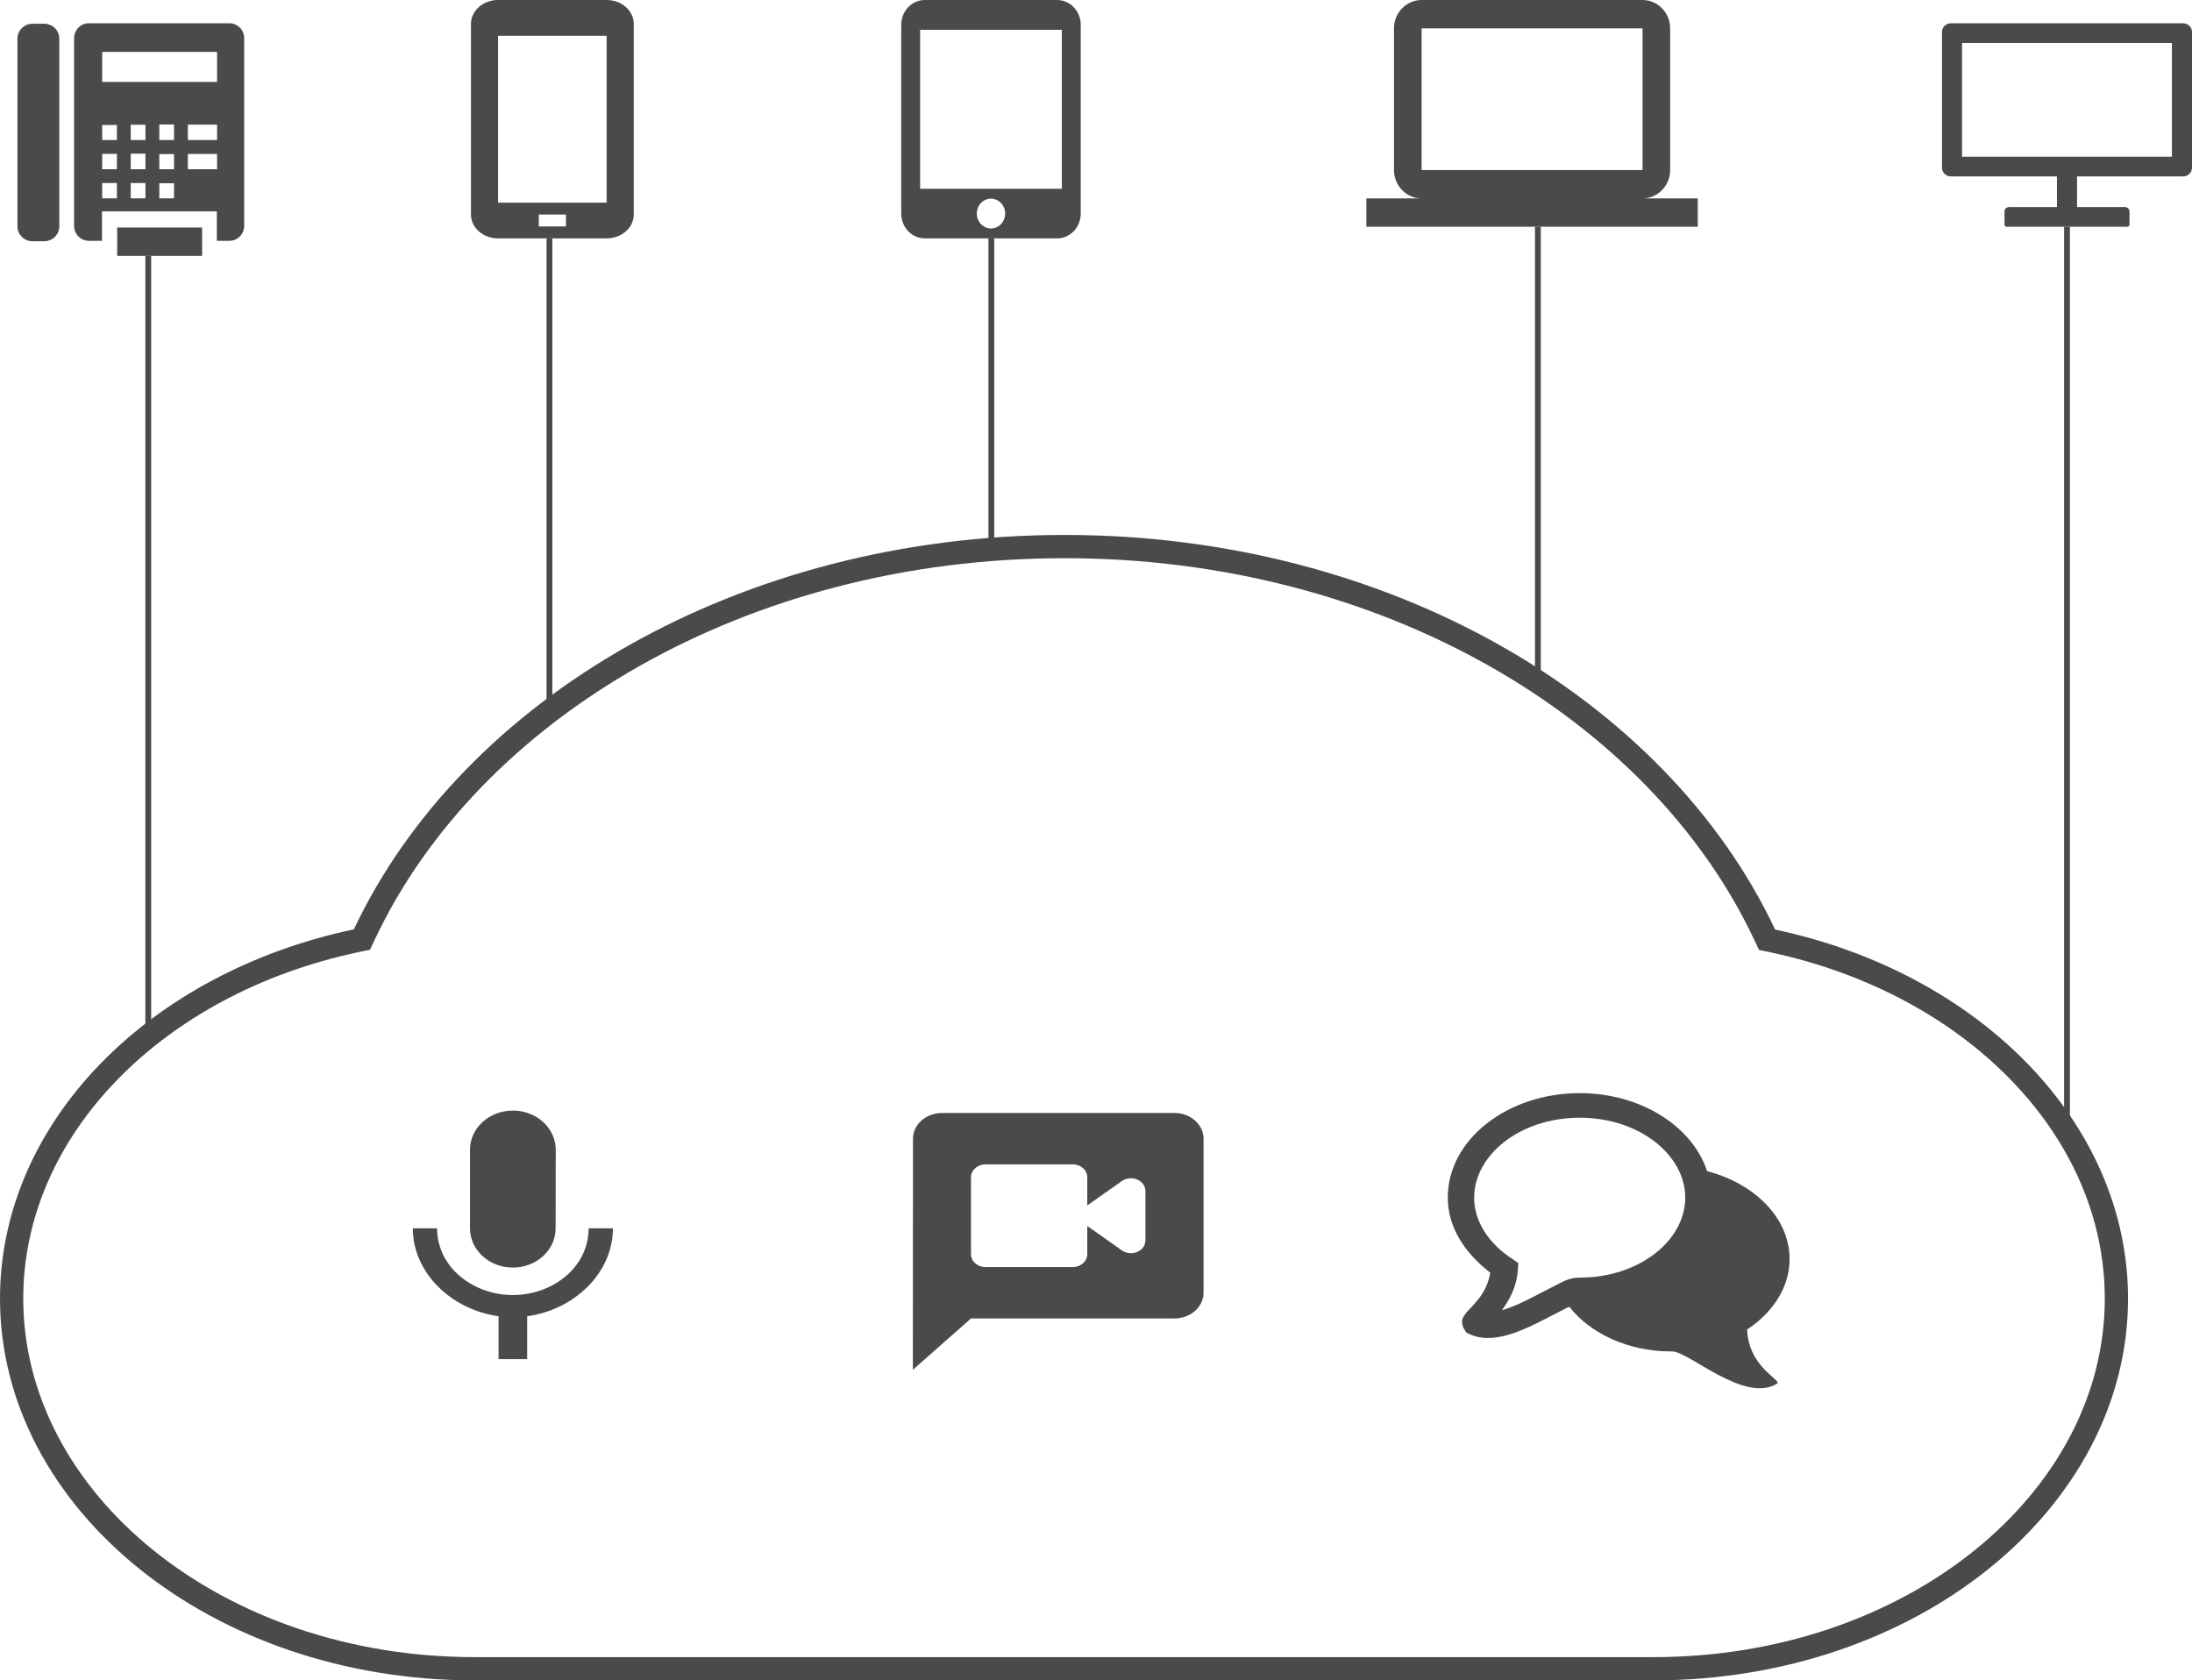<svg width="377" height="289" viewBox="0 0 377 289" fill="none" xmlns="http://www.w3.org/2000/svg">
<path d="M104.333 0H85.667C84.429 0 83.242 0.432 82.367 1.201C81.492 1.97 81 3.013 81 4.1V36.9C81 37.987 81.492 39.03 82.367 39.799C83.242 40.568 84.429 41 85.667 41H104.333C105.571 41 106.758 40.568 107.633 39.799C108.508 39.03 109 37.987 109 36.9V4.1C109 3.013 108.508 1.97 107.633 1.201C106.758 0.432 105.571 0 104.333 0ZM97.333 38.95H92.667V36.9H97.333V38.95ZM104.333 34.85H85.667V6.15H104.333V34.85Z" fill="#4A4A4A"/>
<path d="M182.625 32.458H158.25V5.125H182.625V32.458ZM170.438 39.292C169.791 39.292 169.171 39.022 168.714 38.541C168.257 38.061 168 37.409 168 36.729C168 36.05 168.257 35.398 168.714 34.917C169.171 34.437 169.791 34.167 170.438 34.167C171.084 34.167 171.704 34.437 172.161 34.917C172.618 35.398 172.875 36.05 172.875 36.729C172.875 37.409 172.618 38.061 172.161 38.541C171.704 39.022 171.084 39.292 170.438 39.292ZM181.812 0H159.062C157.985 0 156.952 0.45 156.19 1.251C155.428 2.052 155 3.138 155 4.271V36.729C155 37.29 155.105 37.845 155.309 38.364C155.513 38.882 155.813 39.352 156.19 39.749C156.567 40.146 157.015 40.46 157.508 40.675C158.001 40.889 158.529 41 159.062 41H181.812C182.346 41 182.874 40.889 183.367 40.675C183.86 40.46 184.308 40.146 184.685 39.749C185.062 39.352 185.362 38.882 185.566 38.364C185.77 37.845 185.875 37.29 185.875 36.729V4.271C185.875 3.138 185.447 2.052 184.685 1.251C183.923 0.45 182.89 0 181.812 0Z" fill="#4A4A4A"/>
<path d="M282.5 34.125C285.112 34.125 287.25 31.931 287.25 29.25V4.875C287.25 2.194 285.112 0 282.5 0H244.5C241.887 0 239.75 2.194 239.75 4.875V29.25C239.75 31.931 241.887 34.125 244.5 34.125H235V39H292V34.125H282.5ZM244.5 4.875H282.5V29.25H244.5V4.875Z" fill="#4A4A4A"/>
<path d="M375.464 4H335.536C334.686 4 334 4.673 334 5.505V28.839C334 29.671 334.686 30.344 335.536 30.344H353.772V35.613H345.518C345.096 35.613 344.75 35.952 344.75 36.366V38.624C344.75 38.831 344.923 39 345.134 39H365.866C366.077 39 366.25 38.831 366.25 38.624V36.366C366.25 35.952 365.904 35.613 365.482 35.613H357.228V30.344H375.464C376.314 30.344 377 29.671 377 28.839V5.505C377 4.673 376.314 4 375.464 4ZM373.545 26.957H337.455V7.387H373.545V26.957Z" fill="#4A4A4A"/>
<path d="M303.491 160.72L303.914 161.617L304.884 161.823C339.203 169.114 364 194.132 364 223.333C364 258.124 328.766 287 284.344 287H81.656C37.234 287 2 258.124 2 223.333C2 194.069 26.875 169.05 61.277 161.791L62.249 161.585L62.673 160.687C80.986 121.863 127.85 94 183.082 94C238.312 94 285.178 121.895 303.491 160.72Z" stroke="#4A4A4A" stroke-width="4"/>
<path d="M202 191.417H162C159.25 191.417 157.025 193.404 157.025 195.833L157 235.583L167 226.75H202C204.75 226.75 207 224.762 207 222.333V195.833C207 193.404 204.75 191.417 202 191.417ZM192.95 215.046L187 210.85V215.708C187 216.923 185.875 217.917 184.5 217.917H169.5C168.125 217.917 167 216.923 167 215.708V202.458C167 201.244 168.125 200.25 169.5 200.25H184.5C185.875 200.25 187 201.244 187 202.458V207.317L192.95 203.121C193.317 202.862 193.759 202.7 194.226 202.654C194.692 202.608 195.164 202.679 195.587 202.858C196.01 203.038 196.367 203.32 196.617 203.671C196.867 204.022 197 204.428 197 204.843V213.323C197 215.178 194.575 216.194 192.95 215.046Z" fill="#4A4A4A"/>
<path d="M88.208 218C92.289 218 95.559 214.985 95.559 211.25L95.583 197.75C95.583 194.015 92.289 191 88.208 191C84.127 191 80.833 194.015 80.833 197.75V211.25C80.833 214.985 84.127 218 88.208 218ZM101.238 211.25C101.238 218 94.993 222.725 88.208 222.725C81.423 222.725 75.179 218 75.179 211.25H71C71 218.945 77.687 225.267 85.75 226.37V233.75H90.667V226.37C98.73 225.29 105.417 218.945 105.417 211.25H101.238Z" fill="#4A4A4A"/>
<path d="M271.692 188C259.318 188 249 195.933 249 205.981C249 211.121 252.018 215.602 256.305 218.872C256.028 220.61 255.27 222.25 254.106 223.632C253.631 224.198 253.134 224.75 252.617 225.284C252.35 225.547 252.112 225.834 251.907 226.142C251.778 226.339 251.576 226.559 251.483 227.003C251.387 227.446 251.517 228.173 251.907 228.721L252.191 229.184L252.758 229.449C254.743 230.373 256.888 230.21 258.858 229.713C260.825 229.214 262.717 228.359 264.531 227.465C266.341 226.572 268.064 225.637 269.423 224.954C269.614 224.858 269.736 224.835 269.92 224.755C273.499 229.341 280.052 232.423 287.364 232.423C287.434 232.432 287.5 232.423 287.577 232.423C290.527 232.423 300.058 241.507 305.731 237.91C305.958 237.066 300.743 234.949 300.482 228.656C304.923 225.73 307.789 221.379 307.789 216.558C307.789 209.425 301.716 203.531 293.606 201.42C291.04 193.635 282.117 188 271.692 188ZM271.692 192.231C282.011 192.231 289.846 198.683 289.846 205.981C289.846 213.279 282.011 219.731 271.692 219.731C269.85 219.731 268.792 220.433 267.295 221.186C265.797 221.937 264.079 222.87 262.402 223.697C260.95 224.412 259.566 224.962 258.29 225.349C259.531 223.678 260.827 221.48 261.054 218.409L261.127 217.218L260.062 216.492C256.019 213.85 253.538 210.049 253.538 205.981C253.538 198.683 261.374 192.231 271.692 192.231Z" fill="#4A4A4A"/>
<rect x="25" y="44" width="1" height="134" fill="#4A4A4A"/>
<rect x="94" y="41" width="1" height="82" fill="#4A4A4A"/>
<rect x="170" y="41" width="1" height="53" fill="#4A4A4A"/>
<rect x="264" y="39" width="1" height="79" fill="#4A4A4A"/>
<rect x="355" y="39" width="1" height="157" fill="#4A4A4A"/>
<path fill-rule="evenodd" clip-rule="evenodd" d="M10.199 38.931C10.199 40.346 9.03 41.493 7.589 41.493H5.608C4.169 41.493 3 40.346 3 38.931V6.641C3 5.228 4.171 4.078 5.608 4.078H7.589C9.033 4.078 10.199 5.228 10.199 6.641V38.931Z" fill="#4A4A4A"/>
<path fill-rule="evenodd" clip-rule="evenodd" d="M39.458 4H15.28C14.611 3.997 13.968 4.266 13.492 4.746C13.016 5.226 12.746 5.88 12.742 6.562V38.853C12.742 40.268 13.879 41.415 15.28 41.415H17.549V36.353H37.295V41.415H39.458C40.865 41.415 41.999 40.268 41.999 38.853V6.562C41.999 5.15 40.865 4 39.458 4ZM20.108 34.111H17.576V31.473H20.108V34.111ZM20.108 29.101H17.576V26.464H20.108V29.101ZM20.108 24.091H17.576V21.494H20.108V24.091ZM25.018 34.111H22.487V31.473H25.018V34.111ZM25.018 29.101H22.487V26.426H25.018V29.101ZM25.018 24.091H22.487V21.454H25.018V24.091ZM29.929 34.111H27.398V31.513H29.929V34.111ZM29.929 29.101H27.398V26.504H29.929V29.101ZM29.929 24.091H27.398V21.416H29.929V24.091ZM37.334 26.481V29.104H32.308V26.481H37.334ZM32.308 24.091V21.431H37.334V24.091H32.308ZM37.334 14.097H17.576V8.932H37.334V14.097Z" fill="#4A4A4A"/>
<path fill-rule="evenodd" clip-rule="evenodd" d="M34.765 43.999L34.76 39.123H20.153L20.158 43.999H34.765Z" fill="#4A4A4A"/>
</svg>
